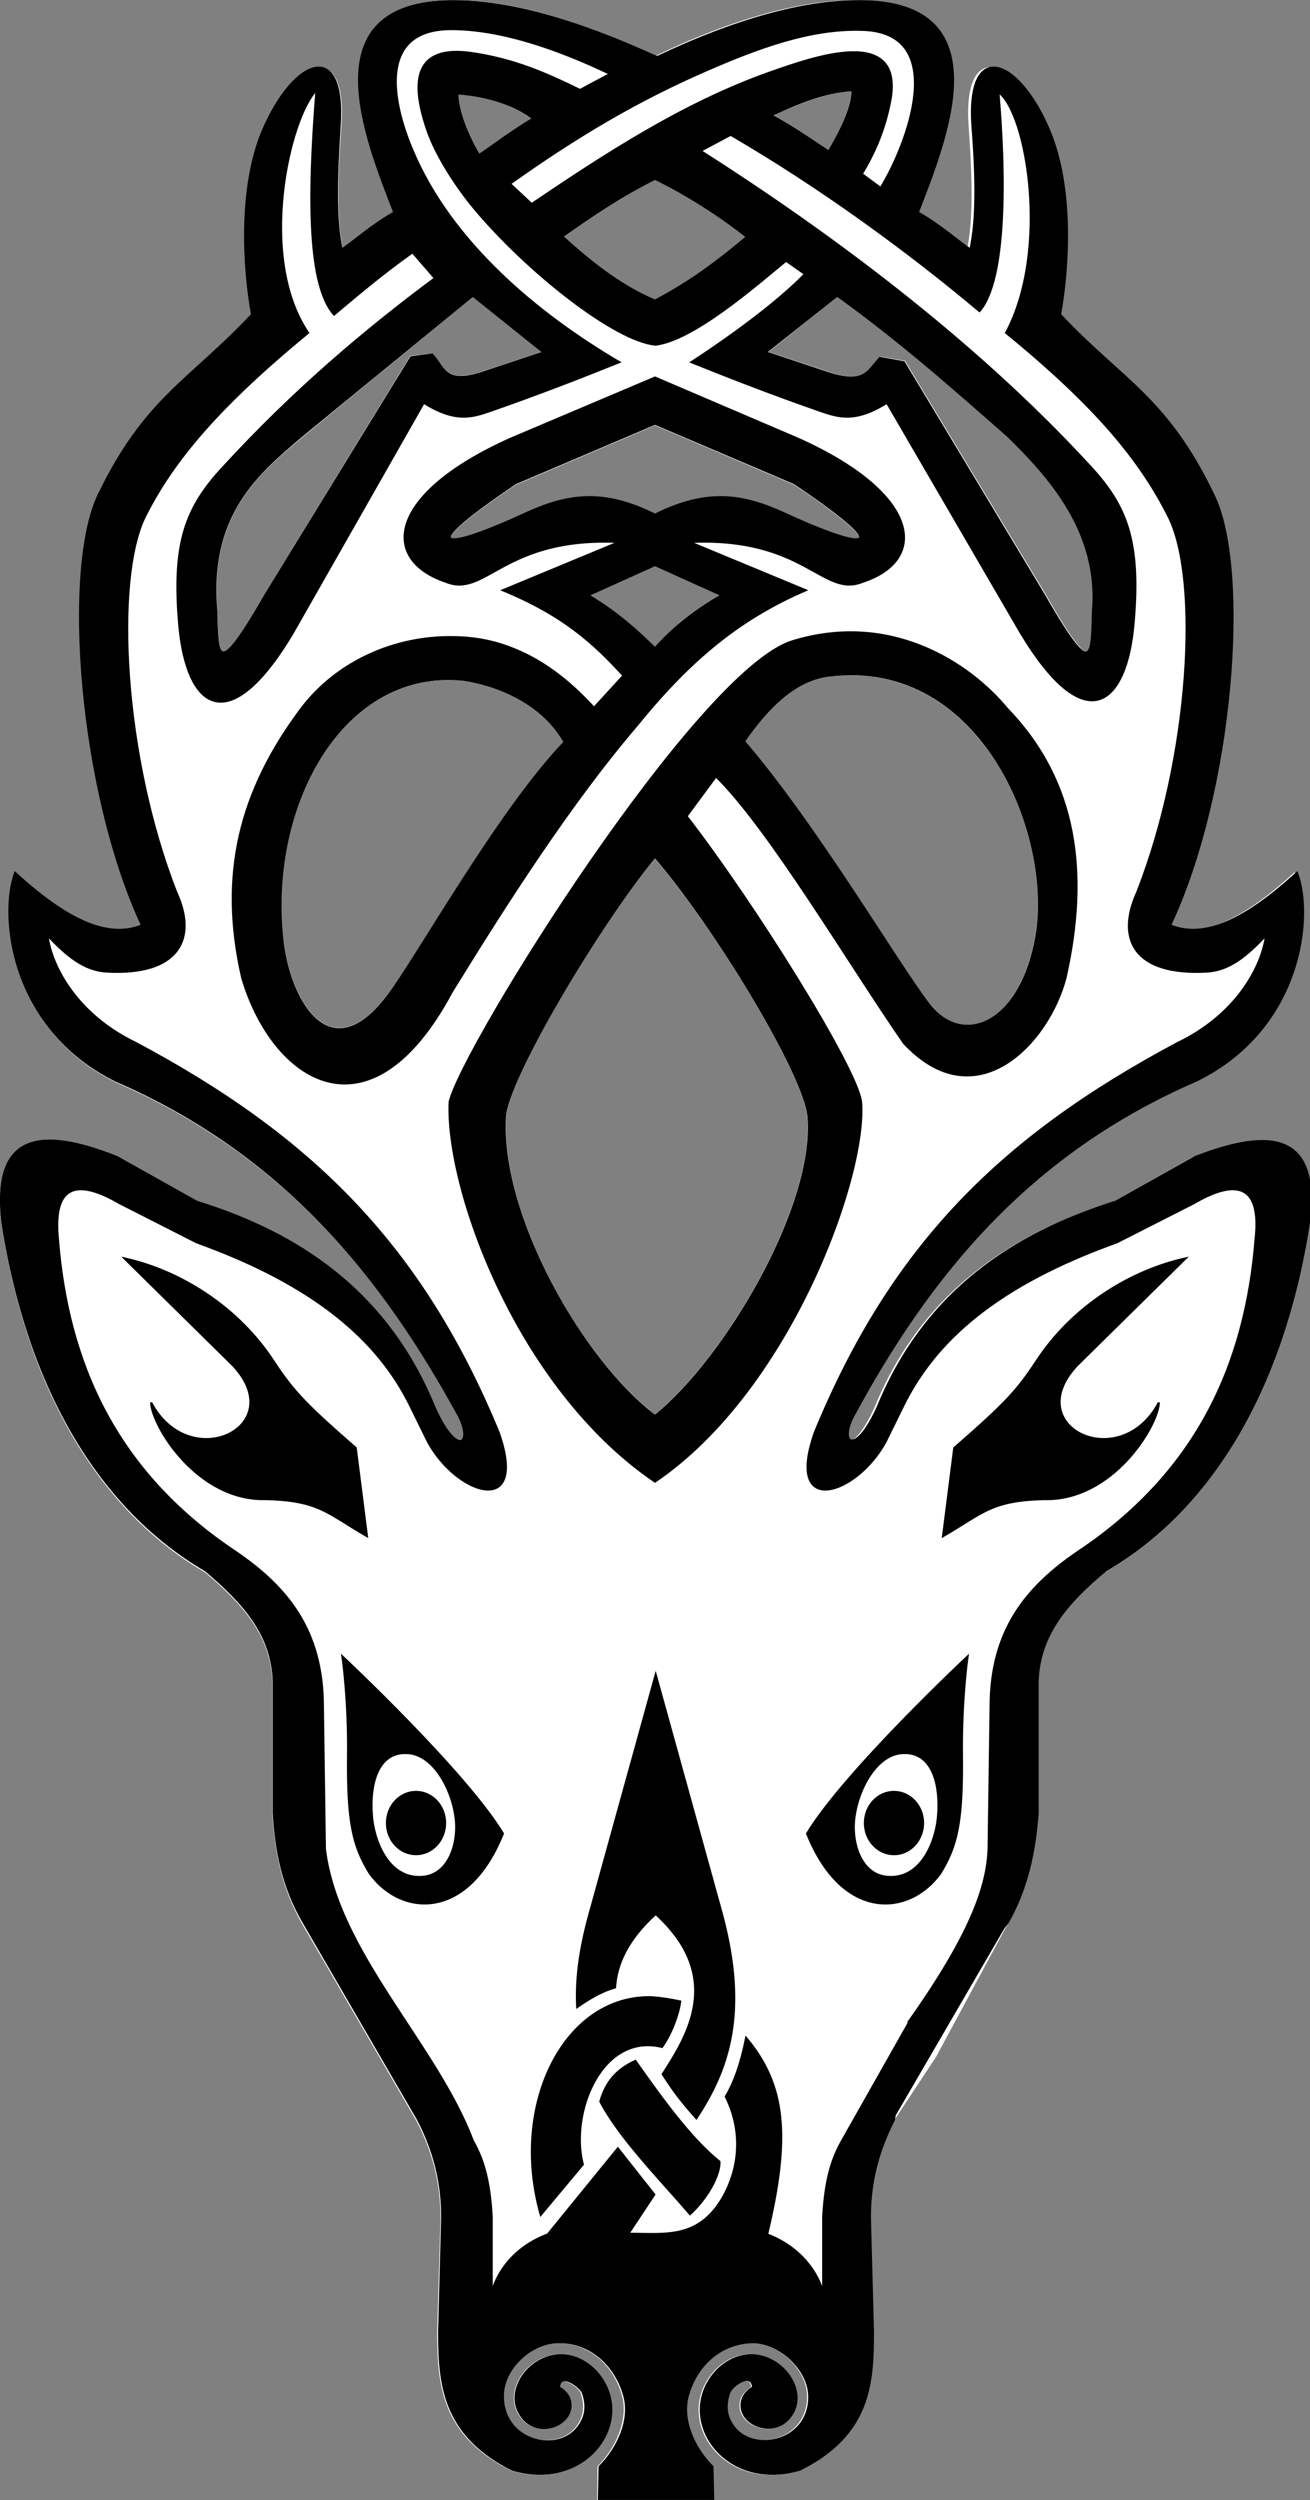 <?xml version="1.0" encoding="utf-8"?>
<!-- Generator: Adobe Illustrator 25.4.1, SVG Export Plug-In . SVG Version: 6.00 Build 0)  -->
<svg version="1.1"
	 id="svg2" xmlns:cc="http://creativecommons.org/ns#" xmlns:dc="http://purl.org/dc/elements/1.1/" xmlns:inkscape="http://www.inkscape.org/namespaces/inkscape" xmlns:rdf="http://www.w3.org/1999/02/22-rdf-syntax-ns#" xmlns:sodipodi="http://sodipodi.sourceforge.net/DTD/sodipodi-0.dtd" xmlns:svg="http://www.w3.org/2000/svg"
	 xmlns="http://www.w3.org/2000/svg" xmlns:xlink="http://www.w3.org/1999/xlink" x="0px" y="0px" viewBox="0 0 629 1200"
	 style="enable-background:new 0 0 629 1200;" xml:space="preserve">
<rect x="0" y="0" width="629" height="1200" fill="#808080" stroke="none"/>
<style type="text/css">
	.st0{fill-rule:evenodd;clip-rule:evenodd;fill:#FFFFFF;stroke:#FFFFFF;}
	.st1{fill-rule:evenodd;clip-rule:evenodd;stroke:#000000;stroke-width:0.297;}
	.st2{stroke:#000000;stroke-miterlimit:10;}
</style>
<sodipodi:namedview  bordercolor="#666666" borderlayer="true" borderopacity="1.0" id="base" inkscape:bbox-nodes="false" inkscape:bbox-paths="false" inkscape:current-layer="layer1" inkscape:cx="186.66223" inkscape:cy="630.2506" inkscape:document-units="px" inkscape:guide-bbox="true" inkscape:object-nodes="true" inkscape:pageopacity="0.0" inkscape:pageshadow="2" inkscape:showpageshadow="false" inkscape:snap-bbox="true" inkscape:snap-smooth-nodes="true" inkscape:window-height="1027" inkscape:window-maximized="1" inkscape:window-width="1920" inkscape:window-x="-5" inkscape:window-y="-5" inkscape:zoom="0.50000003" pagecolor="#ffffff" showgrid="false" showguides="false" units="px">
	<sodipodi:guide  id="guide4147" inkscape:color="rgb(0,0,255)" inkscape:label="" orientation="1,0" position="314.5,600">
		</sodipodi:guide>
</sodipodi:namedview>
<g id="layer2" transform="translate(0,782)" inkscape:groupmode="layer" inkscape:label="Falkreath">
	<path id="path4187-2" inkscape:connector-curvature="0" class="st0" d="M217.7-781.5c-69,0-41.9,65.7-28.2,101.4
		c-10.9,6.2-19.3,13.8-25.3,18c-2.9-13.6-2.7-32.9-0.8-59.1c3.1-42.2-22-33.1-36.9,2.4c-11.5,27.5-9.2,65.5-5.2,87.9
		c-29.8,31.8-51.3,40-73.8,86.8c-17.2,35.8-9.2,142.2,21,206.6c-17,7.2-37.3-3.6-60.9-25c-7.5,19.8-2.8,74.6,48.6,99.7
		c80.5,35.1,128.3,94.1,164.7,161.5c6.4,13.1-1.3,19-12.2-4.9c-24.8-60.7-73-85.5-114.1-98.4L56-226.1c-35.8-14-60.3-12.3-54.7,31.8
		c12.3,80,47.3,137.5,97.5,166.6c18.1,15.4,32,30.6,32.5,53.5v63c1.1,17.8,4.5,35.3,14,52l55.1,94.9c9.5,18.2,12.1,34.9,11.5,50.9
		l-1.5,50.7c0.1,24.9,1.7,49.4,35.2,66c36.9,11.1,60.9-25.4,39.6-47.7c-19.8-19.2-44.7,4.3-36.3,20.1c7.3,14.3,28.2,6,24.1-6.3
		c-1-2.6-3.5-4.7-5.1-5.4c0.2-7.6,9.9-1.1,11.4,2.4c2.5,7.7,0.6,12.7-2.3,16.6c-10,13.1-36.8,6.4-35.9-15.6
		c0.5-12.9,14.3-25.4,27.1-25.3c14.3,0.1,26.5,10,30.9,25.4c3.3,11.8-3,25.7-11.7,34.4l-0.2,15.6h54.7l-0.2-15.6
		c-8.7-8.7-15-22.6-11.7-34.4c4.4-15.4,16.6-25.3,30.9-25.4c12.9-0.1,26.6,12.4,27.1,25.3c0.8,22-26,28.7-35.9,15.6
		c-3-3.9-4.9-8.9-2.3-16.6c1.5-3.6,11.1-10,11.4-2.4c-1.6,0.7-4.1,2.8-5.1,5.4c-4.1,12.3,16.9,20.6,24.1,6.3
		c8.4-15.8-16.5-39.3-36.3-20.1c-21.2,22.3,2.7,58.8,39.6,47.7c33.5-16.6,35-41.1,35.2-66l-1.5-50.7c-0.7-16,2-32.7,11.5-50.9
		L449,205l34.6-64.2c9.6-16.7,12.9-34.2,14-52v-63c0.5-23,14.4-38.2,32.5-53.5c50.2-29.1,85.2-86.6,97.5-166.7
		c5.6-44-18.9-45.8-54.7-31.8l-38.5,21.6c-41.1,13-89.3,37.7-114.1,98.4c-10.9,23.9-18.6,18-12.2,4.9
		c36.4-67.5,84.2-126.4,164.7-161.5c51.4-25.1,56.1-79.8,48.6-99.7c-23.6,21.4-43.9,32.2-60.9,25c30.2-64.5,38.2-170.9,21-206.6
		c-22.5-46.9-44-55-73.8-86.8c4-22.5,6.3-60.5-5.2-87.9c-14.9-35.5-39.9-44.6-36.9-2.4c1.9,26.1,2.1,45.5-0.8,59.1
		c-6-4.2-14.4-11.8-25.3-18c13.7-35.7,40.8-101.4-28.2-101.4c-39.1,0-81,19.4-96.8,27C298.7-762.1,256.8-781.5,217.7-781.5
		L217.7-781.5z M409.4-738.9c-0.1,8-5.4,19.2-11.4,29.7c-8.3-5.8-17.7-12-27.5-17.6C381.4-731.6,394.7-737.7,409.4-738.9
		L409.4-738.9z M219.5-737.1c15.6,0.9,29,6.1,36.5,12.2c-9.8,5.6-17.5,11.6-25.8,17.5C224.1-717.9,219.5-729.1,219.5-737.1
		L219.5-737.1z M314.5-696.2c15.7,7.8,32.1,18,44.1,28c-12.7,10.7-26.4,21.1-44.1,30.6c-15.1-6.3-29.2-16.7-44.3-31.1
		C284.2-678.2,297.8-687.8,314.5-696.2z M227-640.1l34.1,27.1l-28.4,9.4c-19.5,6.8-19.3-2.1-25.3-8.3l-10.1,1.2L127.7-497
		c-23.9,41.8-23.1,31-23.8,8.1c-3.9-46.4,20.1-66.1,40.8-83.5L227-640.1z M402-640.1c28.6,20.4,53.9,42.8,82.3,67.6
		c20.7,20.6,43.7,46.8,40.8,83.5c-0.7,22.9,0.1,33.7-23.8-8.1l-67.1-111.3l-11.4-1.9c-6,6.2-6.9,13.6-26.4,6.8l-28.4-9.4L402-640.1
		L402-640.1z M314.5-578.4l67,28.6c54.9,36.9,28.1,29.9-5.1,14.4c-19.9-9.2-37-11.7-61.9,0.6c-24.9-12.4-41.9-9.8-61.9-0.6
		c-33.2,15.5-60,22.4-5.1-14.4L314.5-578.4z M314.5-510.9l31.9,14.5c-11.7,6.7-23.2,15.4-31.9,25.7c-7.6-7.8-17.3-16.7-31.9-25.7
		L314.5-510.9z M407.9-458.4c67.6-0.4,99.6,82.5,88.9,129.6c-8.5,39.4-35.3,49.5-51.3,28.5c-15.2-19.9-53.9-85.7-88.4-125.8
		c11.4-16.3,24.7-29.6,40.6-31.6C401.2-458.2,404.6-458.4,407.9-458.4z M214.8-456.1c2.6,0,5.2,0.1,7.9,0.4
		c15.9,2.3,37.7,10.7,48.6,29.8c-31.7,33.1-71.1,103.7-85.3,122.2c-28.3,36.8-47.6,0.4-50.6-28.1C129-394.2,162.1-455.7,214.8-456.1
		L214.8-456.1z M314.5-370.6c28.7,33.4,71.8,103.8,73.6,124.4c3.7,43.2-40.3,117.1-73.6,143.6c-34.2-25.4-75.1-95.9-71.9-143.6
		C243.8-264.7,287.1-337.7,314.5-370.6z"/>
	<g id="g4203" transform="matrix(3.365,0,0,3.358,-402.247,-886.892)">
		
			<path id="path4187" inkscape:connector-curvature="0" sodipodi:nodetypes="scccscscccccccccccccccccccccsscsccccscssccccccccccccccccsccccccccccccccccccccscccccccccccssccsssccccccccccccccscccccccccccccccccccccccccccscscccscssccssccsscccccccccccccccccccccccccccccccsccccs" class="st1" d="
			M184.2,31.4c-20.5,0-12.5,19.6-8.4,30.2c-3.2,1.8-5.7,4.1-7.5,5.3c-0.9-4-0.8-9.8-0.3-17.6c0.9-12.6-6.5-9.9-11,0.7
			c-3.4,8.2-2.7,19.5-1.5,26.2c-8.9,9.5-15.2,11.9-21.9,25.8c-5.1,10.7-2.7,42.3,6.2,61.5c-5.1,2.1-11.1-1.1-18.1-7.5
			c-2.2,5.9-0.8,22.2,14.4,29.7c23.9,10.4,38.1,28,49,48.1c1.9,3.9-0.4,5.7-3.6-1.5c-7.4-18.1-21.7-25.5-33.9-29.3l-11.4-6.4
			c-10.6-4.2-17.9-3.7-16.3,9.5c3.7,23.8,14.1,40.9,29,49.6c5.4,4.6,9.5,9.1,9.7,15.9v18.8c0.3,5.3,1.3,10.5,4.2,15.5l16.4,28.3
			c2.8,5.4,3.6,10.4,3.4,15.2l-0.4,15.1c0,7.4,0.5,14.7,10.4,19.7c11,3.3,18.1-7.6,11.8-14.2c-5.9-5.7-13.3,1.3-10.8,6
			c2.2,4.3,8.4,1.8,7.2-1.9c-0.3-0.8-1-1.4-1.5-1.6c0.1-2.3,2.9-0.3,3.4,0.7c0.8,2.3,0.2,3.8-0.7,5c-3,3.9-10.9,1.9-10.7-4.7
			c0.1-3.9,4.2-7.6,8.1-7.5c4.2,0,7.9,3,9.2,7.6c1,3.5-0.9,7.6-3.5,10.2l-0.1,4.6h16.3l-0.1-4.6c-2.6-2.6-4.5-6.7-3.5-10.2
			c1.3-4.6,4.9-7.5,9.2-7.6c3.8,0,7.9,3.7,8.1,7.5c0.3,6.6-7.7,8.5-10.7,4.7c-0.9-1.2-1.5-2.7-0.7-5c0.4-1.1,3.3-3,3.4-0.7
			c-0.5,0.2-1.2,0.8-1.5,1.6c-1.2,3.7,5,6.1,7.2,1.9c2.5-4.7-4.9-11.7-10.8-6c-6.3,6.6,0.8,17.5,11.8,14.2c10-5,10.4-12.3,10.4-19.7
			l-0.4-15.1c-0.2-4.8,0.6-9.7,3.4-15.2l2.2-14l-9.6,17c-1.3,2.3-2.4,5.2-2.7,10.9V359c-0.6-2.6-3-6.5-8-8.4
			c3.3-13.9,2.7-21.3-3-28.1c-0.3,1.5-1.1,5.4-2.9,8.4c3.2,6.5,1.1,12.6-1.4,15.9c-3.4,4.4-7.7,3.7-12.5,3.7l3.7-5.6l-5.2-6.6
			l-10,12.3c-5.1,1.9-7.4,5.8-8,8.4v-10.9c-0.3-5.7-1.4-8.6-2.7-10.9c-5.2-13.8-19.3-26.9-21.1-41.7l-0.3-21.3
			c-0.3-10.7-5.7-16.7-13.1-21.6c-16.5-11.3-23.3-26.6-24.7-44.3c-0.7-7.3,2.3-8.9,8.8-5.1l11,5.6c16.9,6.1,25.9,14,30.5,23.4
			l2.5,5.1c4.1,7.6,14.4,11,10.1-1.3c-11-26.7-26.7-42.3-51.8-55.7c-8.3-4-12-10.8-12.6-15.4c2.7,2.9,5.2,5,8.4,5.2
			c10.5,0.6,13-4.8,10-11.3c-7.6-19.4-8.9-44.7-4.5-53.7c4.1-8.2,10.7-15.9,23.3-26.3c-7.3-10.8-2.7-30.7,1.2-34.7
			c-1.3,16.2-1.1,28,2.5,32.1c3.8-3.2,7-5.9,11.2-8.9l3.2,3.7c-10.2,7.6-20.3,16.2-30.2,27c-5.3,5.7-7.3,10.7-6.3,22.4
			c1,12,6.9,16.8,16.1,1.5L180,88.8c4.6,2.9,7,2,9.4,1.2c6.6-2.3,12.8-4.7,18.5-7c-11.7-6.9-24.1-17.2-29.6-30.5
			c-3-7.2-4.6-16.9,5.3-17.1c7.3-0.1,15.7,2.9,23,6.4l-4.3,2.3c-4.7-2.3-9.3-4.4-15.6-5.3c-8-1.1-8.6,4-6.2,11
			c1.2,3.6,4.2,8.2,6.7,11.2c7.5,9,20.1,19,25.9,19.5c5.4-0.7,14-8.2,18.6-12l2.7,1.9c-2,2.1-6.9,6.5-16.2,12.6
			c5.7,2.3,11.9,4.7,18.5,7c2.4,0.8,4.8,1.7,9.4-1.2l19.1,32.9c9.2,15.3,15.1,10.5,16.1-1.5c1-11.7-1-16.7-6.3-22.4
			c-16.8-18.3-37.8-33.7-55.5-45l4.3-2.3c12.7,7.4,25.3,16.6,35.5,25.2c3.9-4.5,3.7-19.6,2.7-31.3c4.1,2.9,7.4,22.6,1.1,34.4
			c12.7,10.4,19.1,18.1,23.2,26.3c4.5,9,3.1,34.3-4.5,53.7c-3,6.6-0.5,11.9,10,11.3c3.2-0.2,5.7-2.3,8.4-5.2
			c-0.6,4.6-4.3,11.4-12.6,15.4c-25.1,13.4-40.8,28.9-51.8,55.7c-4.3,12.3,6,8.9,10.1,1.3l2.5-5.1c4.6-9.4,13.5-17.3,30.5-23.4
			l11-5.6c6.5-3.8,9.6-2.2,8.8,5.1c-1.4,17.7-8.2,33-24.7,44.3c-7.4,4.9-12.8,10.9-13.1,21.6l-0.3,21.3c-0.2,5.2-2.4,12-11.4,24.7
			c2.3,1.4,14.2-14.3,14.2-14.3c2.8-5,3.8-10.2,4.2-15.5v-18.8c0.2-6.8,4.3-11.4,9.7-15.9c14.9-8.7,25.3-25.8,29-49.6
			c1.7-13.1-5.6-13.6-16.2-9.5l-11.4,6.4c-12.2,3.9-26.5,11.2-33.9,29.3c-3.2,7.1-5.5,5.3-3.6,1.5c10.8-20.1,25-37.7,49-48.1
			c15.3-7.5,16.7-23.8,14.4-29.7c-7,6.4-13,9.6-18.1,7.5c9-19.2,11.4-50.9,6.2-61.5c-6.7-14-13.1-16.4-21.9-25.8
			c1.2-6.7,1.9-18-1.5-26.2c-4.4-10.6-11.9-13.3-11-0.7c0.6,7.8,0.6,13.5-0.3,17.6c-1.8-1.2-4.3-3.5-7.5-5.3
			c4.1-10.6,12.1-30.2-8.4-30.2c-11.6,0-24.1,5.8-28.8,8C208.3,37.2,195.8,31.4,184.2,31.4z M242.4,35.5c12.9,0.2,6.5,16.6,2.8,22.6
			c-0.4-0.3-2.3-1.7-2.7-2c1.9-3.1,3.3-6.4,4.1-10.6c1.9-10.8-11.2-6-17.2-3.9c-12.4,4.4-23.5,11.7-34,18.8l-3.1-2.9
			c9.4-6.7,18.1-11.9,28-16.2C227.6,38.1,235.1,35.3,242.4,35.5z M241.2,44.1c0,2.4-1.6,5.7-3.4,8.8c-2.5-1.7-5.3-3.6-8.2-5.2
			C232.9,46.2,236.8,44.4,241.2,44.1z M184.8,44.6c4.6,0.3,8.6,1.8,10.8,3.6c-2.9,1.7-5.2,3.5-7.7,5.2
			C186.1,50.3,184.8,47,184.8,44.6z M213,56.8c4.7,2.3,9.5,5.4,13.1,8.3c-3.8,3.2-7.8,6.3-13.1,9.1c-4.5-1.9-8.7-5-13.2-9.2
			C204,62.1,208,59.3,213,56.8z M187,73.5l10.1,8.1l-8.4,2.8c-5.8,2-5.7-0.6-7.5-2.5l-3,0.4l-20.7,33.8c-7.1,12.4-6.9,9.2-7.1,2.4
			c-1.2-13.8,6-19.7,12.1-24.9L187,73.5z M239,73.5c8.5,6.1,16,12.7,24.4,20.1c6.2,6.1,13,13.9,12.1,24.9c-0.2,6.8,0,10-7.1-2.4
			L248.5,83l-3.4-0.6c-1.8,1.9-2.1,4-7.9,2l-8.4-2.8L239,73.5z M212.6,316.7c-12.4-0.4-20.4,15.2-15.9,31.1l6-7.2
			c-1.9-7.4,2.7-18.9,11.3-16.8c1.1-1.5,2.3-4.3,2.6-6.5C215.2,317,213.9,316.8,212.6,316.7z"/>
		<path id="path4205" inkscape:connector-curvature="0" sodipodi:nodetypes="cccccccc" class="st1" d="M254.1,250.8l1.6-12.6
			c7.9-6.9,9.1-8.4,12.2-13.1c5.1-7.4,13.1-12.3,20.8-14l-15.5,15.3c-8.2,8.8,6.2,15.7,11.7,5.3c-0.1,3.3-6.6,14.1-16.4,13.8
			C260.9,245.7,259.8,247.5,254.1,250.8z"/>
		<path id="path4209" inkscape:connector-curvature="0" sodipodi:nodetypes="cccscccssscc" class="st1" d="M257.6,268
			c0,0-17.5,16.4-22.9,25.3c5,12.5,14.5,11.9,19,5.7c2.4-3.9,3.2-7.3,3.1-16.8C256.7,274.2,257.6,268,257.6,268z M248.3,281.8
			c0.2,0,0.4,0,0.7,0c3.8,0.3,4.7,4.9,4.4,8.8c-0.2,3.4-2.2,9.2-7.1,8.9c-4-0.2-5.4-5.1-4.8-8.8C242.1,286.7,244.7,282,248.3,281.8
			L248.3,281.8z"/>
		
			<path id="path4169" inkscape:connector-curvature="0" sodipodi:nodetypes="cccccccsssccccccccccccccccccccsccccccccscscscccssccscsc" class="st1" d="
			M213,85.2l-20.5,8.7c-17.7,7.9-18.8,17.3-9.3,20.5c5.7,2.3,8.2-6.5,24.7-5.7l-16.6,6.9c8.7,3.6,13,7.6,17.2,12.2l-4.2,4.6
			c-3.5-3.8-7.4-7-12.5-8.8c-2.5-0.9-5.1-1.3-7.8-1.3c-8-0.1-16.4,3.4-21.6,10.4c-8.6,11.6-11.7,23.5-8.3,38.3
			c4.3,14.6,18.1,24.1,29.9,2c7.8-12.7,17-27.1,26.5-38.2c8-9.9,15.2-15.4,24-19.2l-16.6-6.9c16.5-0.8,19,8,24.7,5.7
			c9.5-3.1,8.4-12.6-9.3-20.5L213,85.2z M213,91.8l19.9,8.5c16.3,11,8.4,8.9-1.5,4.3c-5.9-2.7-11-3.5-18.4,0.2
			c-7.4-3.7-12.5-2.9-18.4-0.2c-9.9,4.6-17.8,6.7-1.5-4.3L213,91.8z M213,112l9.5,4.3c-3.5,2-6.9,4.6-9.5,7.6
			c-2.3-2.3-5.2-5-9.5-7.6L213,112z M232.6,122.9c-13.5,4.2-46.9,57.7-48.9,65.8c-0.6,12.2,9.5,40.8,29.3,54.3
			c19.4-13.2,30.3-44,29.4-54.3c-0.6-4.8-15.3-28.4-24.9-40.8l4.2-5.7c7.6,7.5,18.8,26.5,26.8,38.1c10.3,11.1,20.7,0,23.1-9.4
			c3.3-14.8,1.7-27.9-8.3-38.3C257.8,125.9,246.5,118.6,232.6,122.9L232.6,122.9z M267.2,166.2c-2.5,11.7-10.5,14.7-15.2,8.5
			c-4.5-5.9-16-25.5-26.3-37.5c3.4-4.9,7.3-8.8,12.1-9.4C259.9,125,270.5,151.5,267.2,166.2z M185.7,128.4
			c4.7,0.7,11.2,3.2,14.4,8.9c-9.4,9.8-21.1,30.9-25.3,36.4c-8.4,11-14.2,0.1-15-8.4C157.8,145.8,168.7,126.6,185.7,128.4
			L185.7,128.4z M213,153.7c8.5,9.9,21.3,30.9,21.9,37.1c1.1,12.9-12,34.9-21.9,42.8c-10.2-7.6-22.3-28.6-21.4-42.8
			C192,185.3,204.9,163.5,213,153.7z"/>
		<path id="path4194" inkscape:connector-curvature="0" sodipodi:nodetypes="ccccccccc" class="st1" d="M201.9,318.1
			c-0.2-3.8,0.3-8,1.7-13.1l9.5-34.4l9.5,34.4c3.7,14,0.9,22-3.7,29c-2.1-2.4-3-3.5-4.8-6.3c3.3-5.2,9-13.8-1-22.9
			c-4.1,3.7-5.6,7.3-5.8,10.5C205.2,315.9,203.5,317,201.9,318.1L201.9,318.1z"/>
		<ellipse id="path4200" class="st2" cx="247.1" cy="291.8" rx="3.8" ry="4.1"/>
		<path id="path4286" inkscape:connector-curvature="0" sodipodi:nodetypes="cccccccc" class="st1" d="M171.9,250.8l-1.6-12.6
			c-7.9-6.9-9.1-8.4-12.2-13.1c-5.1-7.4-13.1-12.3-20.8-14l15.5,15.3c8.2,8.8-6.2,15.7-11.7,5.3c0.1,3.3,6.6,14.1,16.4,13.8
			C165.1,245.7,166.2,247.5,171.9,250.8L171.9,250.8z"/>
		<path id="path4157" inkscape:connector-curvature="0" sodipodi:nodetypes="ccccc" class="st1" d="M210.2,325.8
			c-2.9,1.3-4.3,3.3-5,5.8c2.7,5.2,8.6,11.2,12.8,16.1c2.6-2.4,4.3-5.7,4.2-7.5C218.1,336.9,214,331.2,210.2,325.8z"/>
		<path id="path4170" inkscape:connector-curvature="0" sodipodi:nodetypes="cccscccssscc" class="st1" d="M168.4,268
			c0,0,17.5,16.4,22.9,25.3c-5,12.5-14.5,11.9-19,5.7c-2.4-3.9-3.2-7.3-3.1-16.8C169.3,274.2,168.4,268,168.4,268L168.4,268z
			 M177.7,281.8c-0.2,0-0.4,0-0.7,0c-3.8,0.3-4.7,4.9-4.4,8.8c0.2,3.4,2.2,9.2,7.1,8.9c4-0.2,5.4-5.1,4.8-8.8
			C183.9,286.7,181.3,282,177.7,281.8L177.7,281.8z"/>
		<ellipse id="ellipse4172" class="st2" cx="178.9" cy="291.8" rx="3.8" ry="4.1"/>
	</g>
</g>
<polygon class="st1" points="428.5,1017.7 483.7,922.8 435.9,970.7 "/>
</svg>

